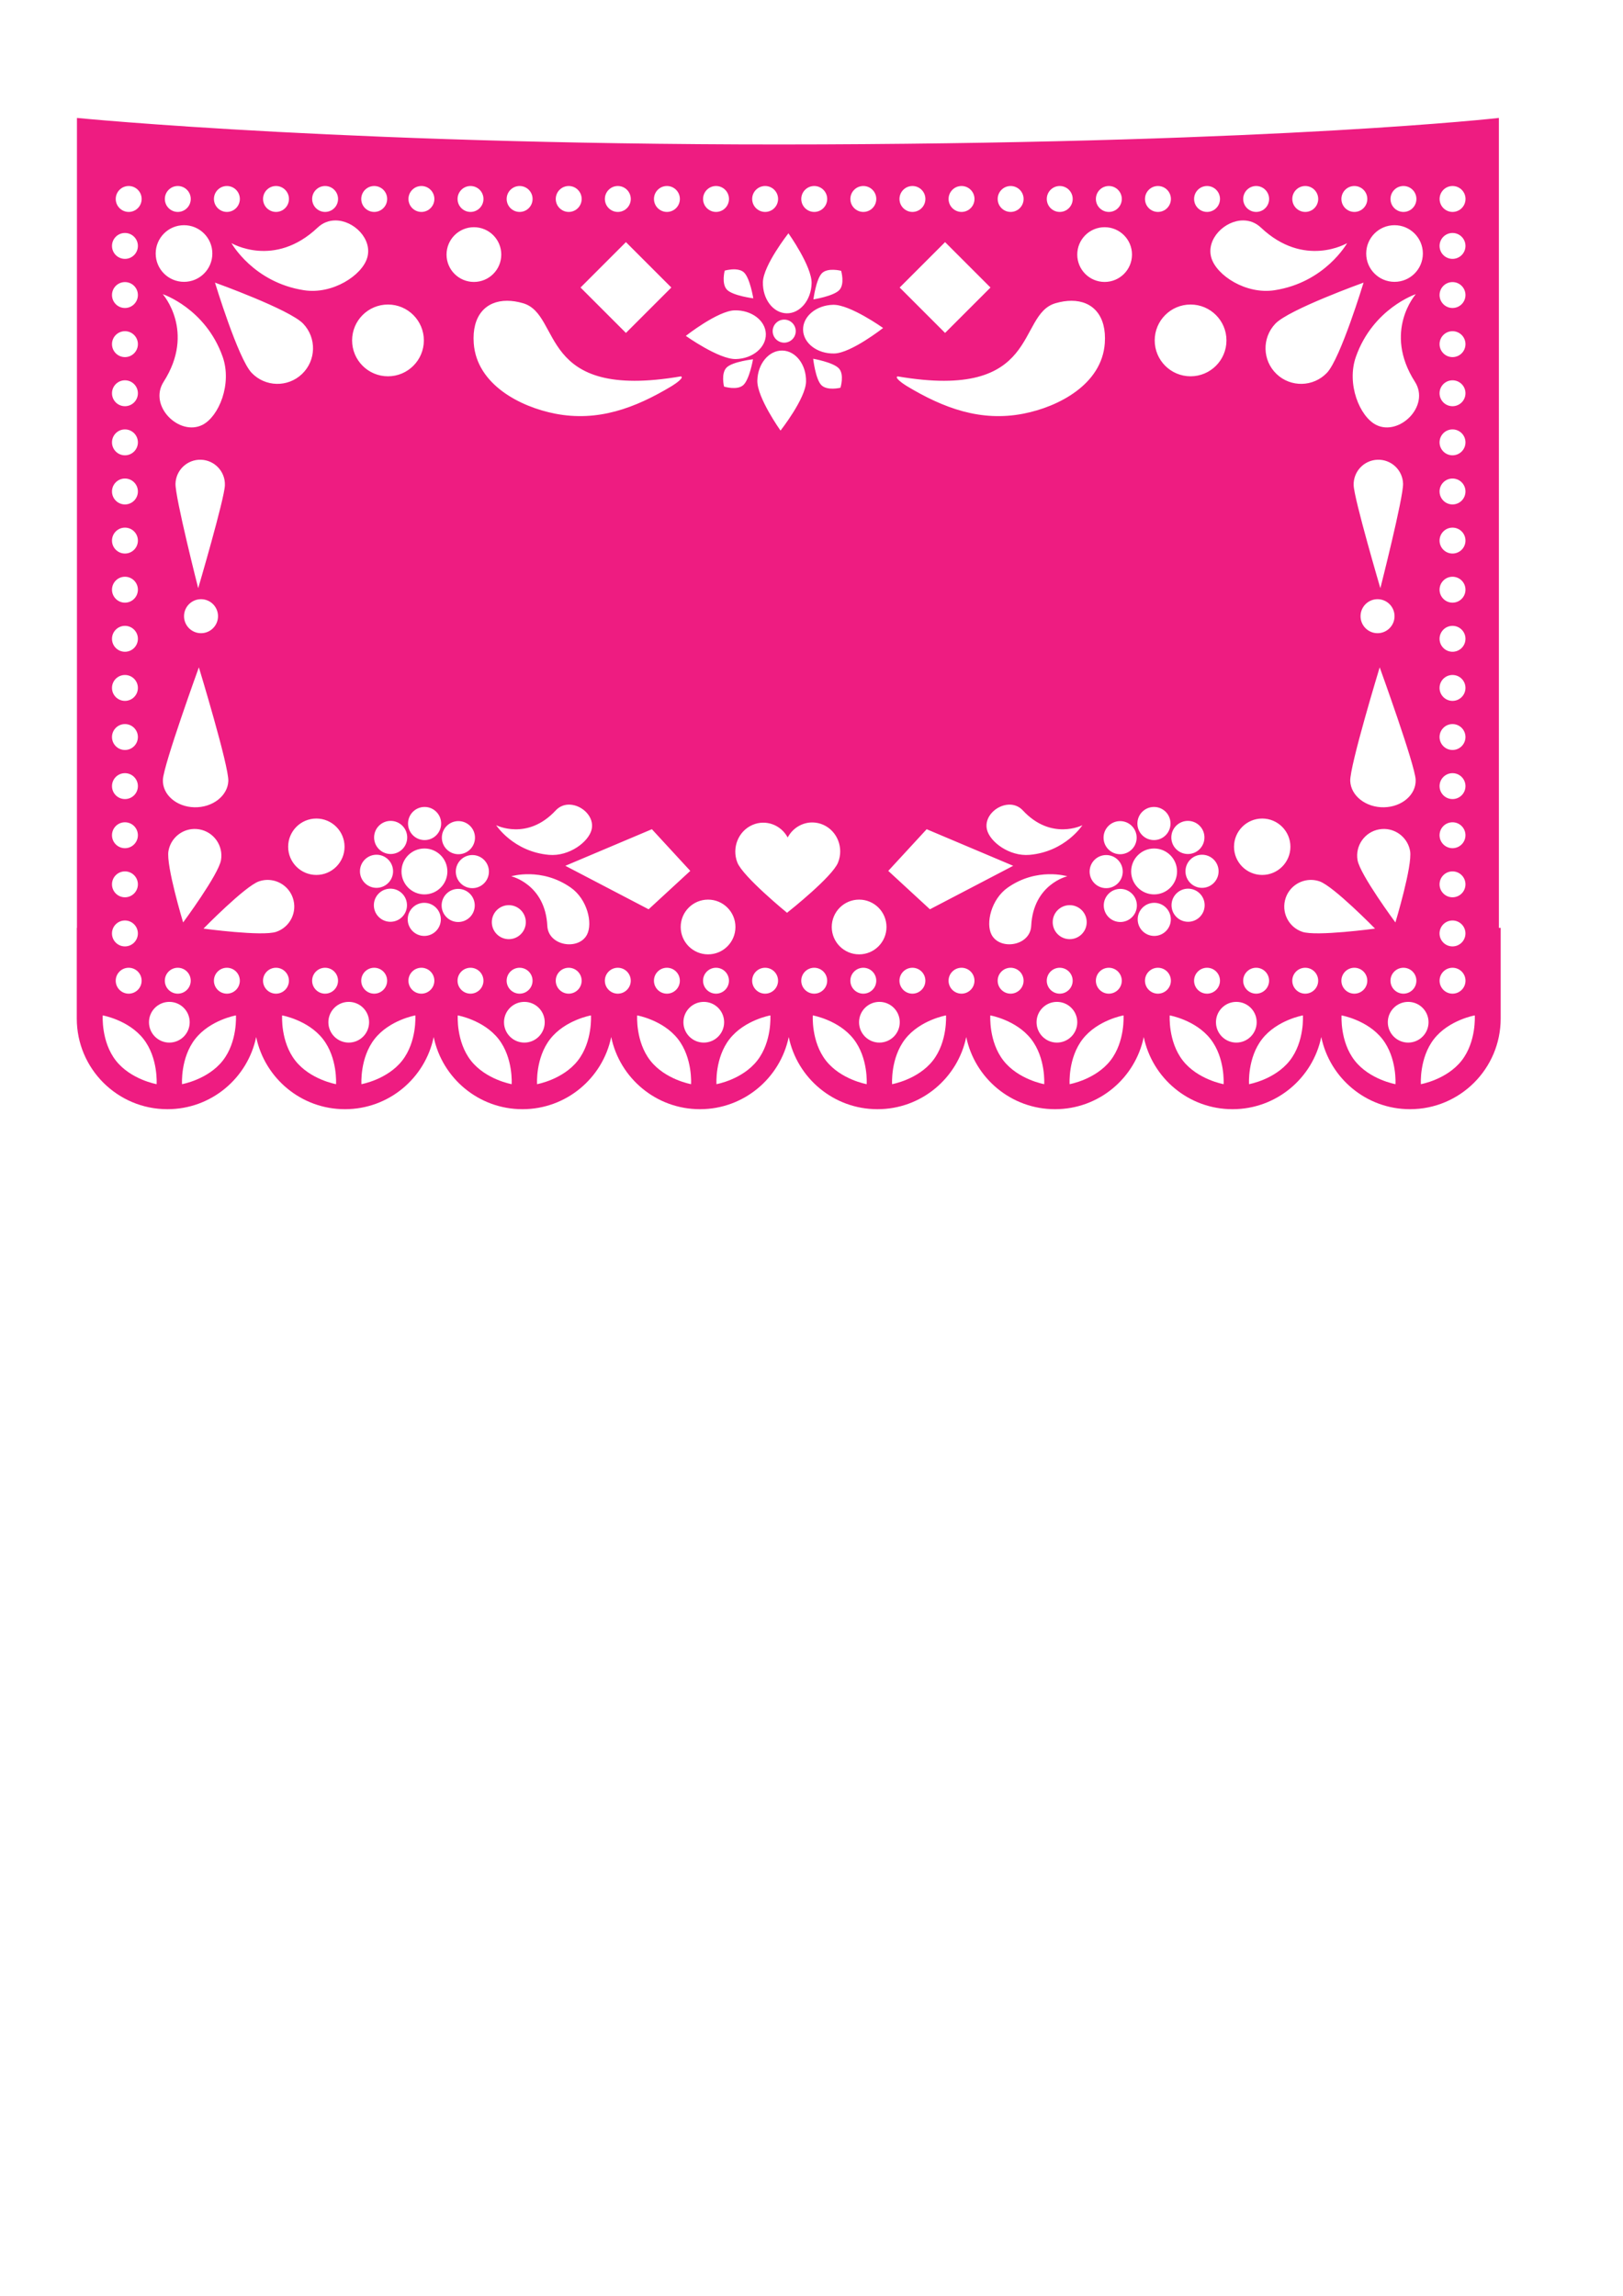 <?xml version="1.0" encoding="UTF-8" standalone="no"?>
<svg
   xmlns:dc="http://purl.org/dc/elements/1.1/"
   xmlns:cc="http://creativecommons.org/ns#"
   xmlns:rdf="http://www.w3.org/1999/02/22-rdf-syntax-ns#"
   xmlns:svg="http://www.w3.org/2000/svg"
   xmlns="http://www.w3.org/2000/svg"
   xmlns:sodipodi="http://sodipodi.sourceforge.net/DTD/sodipodi-0.dtd"
   xmlns:inkscape="http://www.inkscape.org/namespaces/inkscape"
   sodipodi:docname="mexican style buntings - 30th background.svg"
   inkscape:version="1.0beta2 (2b71d25, 2019-12-03)"
   id="svg4842"
   version="1.1"
   viewBox="0 0 210 297"
   height="297mm"
   width="210mm">
  <defs
     id="defs4836" />
  <sodipodi:namedview
     inkscape:window-maximized="0"
     inkscape:window-y="23"
     inkscape:window-x="0"
     inkscape:window-height="880"
     inkscape:window-width="1600"
     showgrid="false"
     inkscape:document-rotation="0"
     inkscape:current-layer="layer1"
     inkscape:document-units="mm"
     inkscape:cy="560"
     inkscape:cx="400"
     inkscape:zoom="0.35"
     inkscape:pageshadow="2"
     inkscape:pageopacity="0.0"
     borderopacity="1.0"
     bordercolor="#666666"
     pagecolor="#ffffff"
     id="base" />
  <g
     id="layer1"
     inkscape:groupmode="layer"
     inkscape:label="Layer 1">
    <path
       id="path938"
       style="display:inline;fill:#ee1c81;fill-opacity:1;fill-rule:nonzero;stroke:none;stroke-width:0.083"
       d="m 9.956,15.257 v 104.777 h -0.022 v 11.73 c 0,6.478 5.25,11.729 11.728,11.729 5.659,0 10.38,-4.008 11.484,-9.34 1.104,5.332 5.826,9.34 11.485,9.34 5.659,0 10.38,-4.008 11.484,-9.34 1.104,5.332 5.826,9.34 11.485,9.34 5.658,0 10.38,-4.008 11.484,-9.34 1.104,5.332 5.826,9.34 11.485,9.34 5.659,0 10.379,-4.008 11.484,-9.34 1.104,5.332 5.825,9.34 11.484,9.34 5.658,0 10.381,-4.008 11.485,-9.34 1.104,5.332 5.825,9.34 11.484,9.34 5.658,0 10.38,-4.008 11.484,-9.34 1.105,5.332 5.826,9.34 11.484,9.34 5.659,0 10.381,-4.008 11.485,-9.34 1.104,5.332 5.826,9.34 11.484,9.34 6.478,0 11.729,-5.251 11.729,-11.729 v -11.73 h -0.231 V 15.257 c 0,0 -27.856,3.176 -87.475,3.42 C 46.849,18.922 9.956,15.257 9.956,15.257 Z m 6.696,8.807 c 0.926,0 1.675,0.75 1.675,1.675 0,0.927 -0.749,1.678 -1.675,1.678 -0.925,0 -1.676,-0.751 -1.676,-1.678 0,-0.925 0.751,-1.675 1.676,-1.675 z m 6.354,0 c 0.925,0 1.675,0.75 1.675,1.675 0,0.927 -0.75,1.678 -1.675,1.678 -0.926,0 -1.676,-0.751 -1.676,-1.678 0,-0.925 0.75,-1.675 1.676,-1.675 z m 6.352,0 c 0.926,0 1.676,0.75 1.676,1.675 0,0.927 -0.75,1.678 -1.676,1.678 -0.925,0 -1.676,-0.751 -1.676,-1.678 0,-0.925 0.751,-1.675 1.676,-1.675 z m 6.354,0 c 0.925,0 1.675,0.75 1.675,1.675 0,0.927 -0.75,1.678 -1.675,1.678 -0.926,0 -1.676,-0.751 -1.676,-1.678 0,-0.925 0.75,-1.675 1.676,-1.675 z m 6.353,0 c 0.926,0 1.676,0.75 1.676,1.675 0,0.927 -0.75,1.678 -1.676,1.678 -0.925,0 -1.676,-0.751 -1.676,-1.678 0,-0.925 0.751,-1.675 1.676,-1.675 z m 6.353,0 c 0.925,0 1.676,0.75 1.676,1.675 0,0.927 -0.751,1.678 -1.676,1.678 -0.926,0 -1.676,-0.751 -1.676,-1.678 0,-0.925 0.75,-1.675 1.676,-1.675 z m 6.108,0 c 0.925,0 1.676,0.75 1.676,1.675 0,0.927 -0.751,1.678 -1.676,1.678 -0.925,0 -1.675,-0.751 -1.675,-1.678 0,-0.925 0.75,-1.675 1.675,-1.675 z m 6.354,0 c 0.925,0 1.675,0.75 1.675,1.675 0,0.927 -0.75,1.678 -1.675,1.678 -0.926,0 -1.676,-0.751 -1.676,-1.678 0,-0.925 0.75,-1.675 1.676,-1.675 z m 6.353,0 c 0.926,0 1.676,0.75 1.676,1.675 8e-6,0.927 -0.75,1.678 -1.676,1.678 -0.925,0 -1.676,-0.751 -1.676,-1.678 0,-0.925 0.751,-1.675 1.676,-1.675 z m 6.353,0 c 0.925,0 1.675,0.75 1.675,1.675 0,0.927 -0.75,1.678 -1.675,1.678 -0.925,0 -1.676,-0.751 -1.676,-1.678 0,-0.925 0.751,-1.675 1.676,-1.675 z m 6.354,0 c 0.925,0 1.675,0.75 1.675,1.675 0,0.927 -0.75,1.678 -1.675,1.678 -0.926,0 -1.676,-0.751 -1.676,-1.678 0,-0.925 0.75,-1.675 1.676,-1.675 z m 6.352,0 c 0.926,0 1.676,0.75 1.676,1.675 0,0.927 -0.75,1.678 -1.676,1.678 -0.925,0 -1.676,-0.751 -1.676,-1.678 0,-0.925 0.751,-1.675 1.676,-1.675 z m 6.354,0 c 0.925,0 1.675,0.75 1.675,1.675 0,0.927 -0.75,1.678 -1.675,1.678 -0.926,0 -1.676,-0.751 -1.676,-1.678 0,-0.925 0.75,-1.675 1.676,-1.675 z m 6.353,0 c 0.926,0 1.676,0.75 1.676,1.675 0,0.927 -0.75,1.678 -1.676,1.678 -0.925,0 -1.676,-0.751 -1.676,-1.678 0,-0.925 0.751,-1.675 1.676,-1.675 z m 6.353,0 c 0.925,0 1.676,0.75 1.676,1.675 0,0.927 -0.751,1.678 -1.676,1.678 -0.926,0 -1.676,-0.751 -1.676,-1.678 0,-0.925 0.75,-1.675 1.676,-1.675 z m 6.353,0 c 0.926,0 1.676,0.75 1.676,1.675 0,0.927 -0.75,1.678 -1.676,1.678 -0.925,0 -1.676,-0.751 -1.676,-1.678 0,-0.925 0.751,-1.675 1.676,-1.675 z m 6.354,0 c 0.925,0 1.676,0.75 1.676,1.675 0,0.927 -0.751,1.678 -1.676,1.678 -0.925,0 -1.676,-0.751 -1.676,-1.678 0,-0.925 0.751,-1.675 1.676,-1.675 z m 6.352,0 c 0.926,0 1.676,0.75 1.676,1.675 0,0.927 -0.75,1.678 -1.676,1.678 -0.925,0 -1.675,-0.751 -1.675,-1.678 0,-0.925 0.75,-1.675 1.675,-1.675 z m 6.354,0 c 0.926,0 1.676,0.75 1.676,1.675 0,0.927 -0.75,1.678 -1.676,1.678 -0.925,0 -1.676,-0.751 -1.676,-1.678 0,-0.925 0.751,-1.675 1.676,-1.675 z m 6.353,0 c 0.925,0 1.676,0.75 1.676,1.675 0,0.927 -0.751,1.678 -1.676,1.678 -0.925,0 -1.676,-0.751 -1.676,-1.678 0,-0.925 0.751,-1.675 1.676,-1.675 z m 6.353,0 c 0.926,0 1.676,0.75 1.676,1.675 0,0.927 -0.75,1.678 -1.676,1.678 -0.925,0 -1.675,-0.751 -1.675,-1.678 0,-0.925 0.75,-1.675 1.675,-1.675 z m 6.354,0 c 0.926,0 1.676,0.75 1.676,1.675 0,0.927 -0.75,1.678 -1.676,1.678 -0.926,0 -1.676,-0.751 -1.676,-1.678 0,-0.925 0.75,-1.675 1.676,-1.675 z m 6.353,0 c 0.925,0 1.675,0.75 1.675,1.675 0,0.927 -0.75,1.678 -1.675,1.678 -0.925,0 -1.676,-0.751 -1.676,-1.678 0,-0.925 0.751,-1.675 1.676,-1.675 z m 6.353,0 c 0.925,0 1.676,0.75 1.676,1.675 0,0.927 -0.751,1.678 -1.676,1.678 -0.925,0 -1.675,-0.751 -1.675,-1.678 0,-0.925 0.75,-1.675 1.675,-1.675 z m 6.353,0 c 0.927,0 1.676,0.75 1.676,1.675 0,0.927 -0.749,1.678 -1.676,1.678 -0.925,0 -1.676,-0.751 -1.676,-1.678 0,-0.925 0.751,-1.675 1.676,-1.675 z m 6.354,0 c 0.925,0 1.675,0.75 1.675,1.675 0,0.927 -0.75,1.678 -1.675,1.678 -0.926,0 -1.676,-0.751 -1.676,-1.678 0,-0.925 0.75,-1.675 1.676,-1.675 z m 6.353,0 c 0.925,0 1.675,0.75 1.675,1.675 0,0.927 -0.75,1.678 -1.675,1.678 -0.925,0 -1.676,-0.751 -1.676,-1.678 0,-0.925 0.751,-1.675 1.676,-1.675 z m 6.353,0 c 0.926,0 1.676,0.75 1.676,1.675 0,0.927 -0.75,1.678 -1.676,1.678 -0.925,0 -1.676,-0.751 -1.676,-1.678 0,-0.925 0.751,-1.675 1.676,-1.675 z M 43.377,28.516 c 2.402,-0.017 4.832,2.41 4.143,4.81 -0.659,2.298 -4.489,4.789 -8.177,4.222 -6.555,-1.006 -9.396,-6.095 -9.396,-6.095 0,0 5.54,3.296 11.155,-2.013 0.678,-0.641 1.475,-0.918 2.276,-0.924 z m 117.494,0 c 0.801,0.006 1.599,0.283 2.277,0.924 5.614,5.309 11.155,2.013 11.155,2.013 0,0 -2.841,5.089 -9.397,6.095 -3.688,0.567 -7.519,-1.924 -8.177,-4.222 -0.69,-2.4 1.741,-4.828 4.143,-4.81 z M 23.81,29.132 c 2.025,0 3.665,1.642 3.665,3.666 0,2.024 -1.64,3.664 -3.665,3.664 -2.024,0 -3.665,-1.64 -3.665,-3.664 0,-2.024 1.641,-3.666 3.665,-3.666 z m 156.628,0 c 2.025,0 3.666,1.642 3.666,3.666 0,2.024 -1.641,3.664 -3.666,3.664 -2.024,0 -3.665,-1.64 -3.665,-3.664 0,-2.024 1.641,-3.666 3.665,-3.666 z M 61.319,29.392 c 1.956,0 3.541,1.586 3.541,3.541 0,1.956 -1.585,3.541 -3.541,3.541 -1.955,0 -3.541,-1.585 -3.541,-3.541 0,-1.955 1.586,-3.541 3.541,-3.541 z m 81.609,0 c 1.955,0 3.541,1.586 3.541,3.541 0,1.956 -1.586,3.541 -3.541,3.541 -1.957,0 -3.541,-1.585 -3.541,-3.541 0,-1.955 1.584,-3.541 3.541,-3.541 z M 16.167,30.139 c 0.925,0 1.675,0.751 1.675,1.676 0,0.925 -0.75,1.675 -1.675,1.675 -0.926,0 -1.676,-0.75 -1.676,-1.675 0,-0.925 0.75,-1.676 1.676,-1.676 z m 171.774,0 c 0.926,0 1.676,0.751 1.676,1.676 0,0.925 -0.75,1.675 -1.676,1.675 -0.925,0 -1.676,-0.75 -1.676,-1.675 0,-0.925 0.751,-1.676 1.676,-1.676 z m -85.927,0.039 c 0,0 3.05,4.282 2.999,6.468 -0.051,2.187 -1.503,3.927 -3.243,3.885 -1.74,-0.041 -3.109,-1.847 -3.057,-4.033 0.051,-2.185 3.302,-6.32 3.302,-6.32 z m -21.025,1.144 5.875,5.875 -5.875,5.874 -5.874,-5.874 z m 41.295,0 5.875,5.875 -5.875,5.874 -5.874,-5.874 z m -27.145,3.524 c 0.417,0.021 0.843,0.126 1.135,0.41 0.781,0.757 1.194,3.339 1.194,3.339 0,0 -2.595,-0.331 -3.376,-1.088 -0.781,-0.757 -0.322,-2.496 -0.322,-2.496 0,0 0.673,-0.2 1.369,-0.165 z m 12.731,0.057 c 0.529,0.017 0.964,0.131 0.964,0.131 0,0 0.511,1.723 -0.246,2.503 -0.757,0.782 -3.339,1.194 -3.339,1.194 0,0 0.332,-2.593 1.089,-3.375 0.378,-0.39 1.002,-0.47 1.532,-0.453 z m -91.703,1.589 c 0.925,0 1.675,0.751 1.675,1.676 0,0.925 -0.75,1.676 -1.675,1.676 -0.926,0 -1.676,-0.751 -1.676,-1.676 0,-0.925 0.75,-1.676 1.676,-1.676 z m 171.774,0 c 0.926,0 1.676,0.751 1.676,1.676 0,0.925 -0.75,1.676 -1.676,1.676 -0.925,0 -1.676,-0.751 -1.676,-1.676 0,-0.925 0.751,-1.676 1.676,-1.676 z m -160.124,0.069 c 0,0 9.661,3.47 11.415,5.315 1.754,1.843 1.682,4.761 -0.162,6.514 -1.845,1.754 -4.762,1.682 -6.516,-0.163 -1.754,-1.844 -4.737,-11.666 -4.737,-11.666 z m 148.614,0 c 0,0 -2.983,9.822 -4.736,11.666 -1.754,1.845 -4.672,1.917 -6.516,0.163 -1.844,-1.753 -1.916,-4.671 -0.163,-6.514 1.754,-1.845 11.415,-5.315 11.415,-5.315 z M 21.057,38.055 c 0,0 5.531,1.835 7.748,8.085 1.248,3.518 -0.48,7.747 -2.614,8.825 -2.972,1.502 -7.03,-2.432 -5.019,-5.576 4.162,-6.51 -0.115,-11.334 -0.115,-11.334 z m 162.134,0 c 0,0 -4.276,4.824 -0.114,11.334 2.011,3.144 -2.049,7.078 -5.02,5.576 -2.133,-1.079 -3.86,-5.308 -2.612,-8.825 2.217,-6.251 7.747,-8.085 7.747,-8.085 z M 65.62,38.91 c 0.639,0 1.33,0.105 2.058,0.317 5.104,1.485 1.791,12.656 20.415,9.464 0.487,0.111 -0.603,0.908 -1.167,1.247 -4.781,2.88 -9.586,4.647 -15.093,3.578 -4.571,-0.889 -10.154,-3.8 -10.535,-9.109 -0.255,-3.556 1.551,-5.5 4.322,-5.497 z m 73.009,0 c 2.77,-0.003 4.575,1.941 4.32,5.497 -0.381,5.309 -5.962,8.22 -10.533,9.109 -5.508,1.07 -10.313,-0.698 -15.094,-3.578 -0.563,-0.339 -1.653,-1.136 -1.167,-1.247 18.625,3.192 15.311,-7.979 20.416,-9.464 0.728,-0.212 1.419,-0.317 2.058,-0.317 z m -88.429,0.486 c 2.563,0 4.642,2.078 4.642,4.642 0,2.564 -2.079,4.642 -4.642,4.642 -2.564,0 -4.642,-2.078 -4.642,-4.642 0,-2.564 2.078,-4.642 4.642,-4.642 z m 103.848,0 c 2.564,0 4.644,2.078 4.644,4.642 0,2.564 -2.079,4.642 -4.644,4.642 -2.564,0 -4.641,-2.078 -4.641,-4.642 0,-2.564 2.077,-4.642 4.641,-4.642 z m -46.252,0.034 c 2.187,-0.051 6.468,3 6.468,3 0,0 -4.134,3.25 -6.32,3.3 -2.187,0.052 -3.992,-1.317 -4.033,-3.057 -0.041,-1.74 1.699,-3.192 3.885,-3.243 z m -12.737,0.72 c 2.187,-0.051 3.992,1.318 4.033,3.057 0.041,1.74 -1.698,3.194 -3.884,3.244 -2.186,0.052 -6.47,-3 -6.47,-3 0,0 4.134,-3.25 6.32,-3.302 z m 6.409,1.196 c 0.382,0 0.763,0.146 1.055,0.438 0.583,0.583 0.583,1.527 0,2.109 -0.583,0.583 -1.527,0.583 -2.11,0 -0.583,-0.583 -0.583,-1.527 0,-2.109 0.292,-0.292 0.673,-0.438 1.055,-0.438 z m -85.301,1.499 c 0.925,0 1.675,0.75 1.675,1.675 0,0.927 -0.75,1.678 -1.675,1.678 -0.926,0 -1.676,-0.751 -1.676,-1.678 0,-0.925 0.75,-1.675 1.676,-1.675 z m 171.774,0 c 0.926,0 1.676,0.75 1.676,1.675 0,0.927 -0.75,1.678 -1.676,1.678 -0.925,0 -1.676,-0.751 -1.676,-1.678 0,-0.925 0.751,-1.675 1.676,-1.675 z m -86.705,2.505 c 1.74,0.042 3.109,1.848 3.057,4.033 -0.051,2.186 -3.302,6.32 -3.302,6.32 0,0 -3.052,-4.282 -3,-6.468 0.051,-2.186 1.504,-3.925 3.244,-3.885 z m 3.981,1.061 c 0,0 2.575,0.45 3.321,1.242 0.745,0.792 0.208,2.508 0.208,2.508 0,0 -1.745,0.433 -2.49,-0.359 -0.746,-0.793 -1.039,-3.392 -1.039,-3.392 z m -7.785,0.071 c 0,0 -0.449,2.576 -1.241,3.321 -0.793,0.745 -2.508,0.208 -2.508,0.208 0,0 -0.432,-1.746 0.36,-2.491 0.792,-0.746 3.389,-1.038 3.389,-1.038 z m -81.265,2.717 c 0.925,0 1.675,0.75 1.675,1.676 0,0.925 -0.75,1.675 -1.675,1.675 -0.926,0 -1.676,-0.75 -1.676,-1.675 0,-0.926 0.75,-1.676 1.676,-1.676 z m 171.774,0 c 0.926,0 1.676,0.75 1.676,1.676 0,0.925 -0.75,1.675 -1.676,1.675 -0.925,0 -1.676,-0.75 -1.676,-1.675 0,-0.926 0.751,-1.676 1.676,-1.676 z m -171.774,6.352 c 0.925,0 1.675,0.751 1.675,1.676 0,0.925 -0.75,1.676 -1.675,1.676 -0.926,0 -1.676,-0.751 -1.676,-1.676 0,-0.925 0.75,-1.676 1.676,-1.676 z m 171.774,0 c 0.926,0 1.676,0.751 1.676,1.676 0,0.925 -0.75,1.676 -1.676,1.676 -0.925,0 -1.676,-0.751 -1.676,-1.676 0,-0.925 0.751,-1.676 1.676,-1.676 z m -161.935,3.924 c 1.765,0.056 3.15,1.533 3.094,3.298 -0.056,1.765 -3.455,13.321 -3.455,13.321 0,0 -2.993,-11.76 -2.937,-13.525 0.056,-1.765 1.533,-3.15 3.298,-3.094 z m 152.238,0 c 1.765,-0.056 3.242,1.329 3.298,3.094 0.056,1.765 -2.938,13.525 -2.938,13.525 0,0 -3.399,-11.556 -3.455,-13.321 -0.056,-1.765 1.33,-3.242 3.095,-3.298 z m -162.077,2.43 c 0.925,0 1.675,0.75 1.675,1.675 0,0.926 -0.75,1.678 -1.675,1.678 -0.926,0 -1.676,-0.751 -1.676,-1.678 0,-0.925 0.75,-1.675 1.676,-1.675 z m 171.774,0 c 0.926,0 1.676,0.75 1.676,1.675 0,0.926 -0.75,1.678 -1.676,1.678 -0.925,0 -1.676,-0.751 -1.676,-1.678 0,-0.925 0.751,-1.675 1.676,-1.675 z m -171.774,6.353 c 0.925,0 1.675,0.75 1.675,1.676 0,0.926 -0.75,1.676 -1.675,1.676 -0.926,0 -1.676,-0.75 -1.676,-1.676 0,-0.926 0.75,-1.676 1.676,-1.676 z m 171.774,0 c 0.926,0 1.676,0.75 1.676,1.676 0,0.926 -0.75,1.676 -1.676,1.676 -0.925,0 -1.676,-0.75 -1.676,-1.676 0,-0.926 0.751,-1.676 1.676,-1.676 z m -171.774,6.353 c 0.925,0 1.675,0.75 1.675,1.676 0,0.925 -0.75,1.676 -1.675,1.676 -0.926,0 -1.676,-0.751 -1.676,-1.676 0,-0.926 0.75,-1.676 1.676,-1.676 z m 171.774,0 c 0.926,0 1.676,0.75 1.676,1.676 0,0.925 -0.75,1.676 -1.676,1.676 -0.925,0 -1.676,-0.751 -1.676,-1.676 0,-0.926 0.751,-1.676 1.676,-1.676 z m -161.931,2.904 c 1.215,0 2.199,0.985 2.199,2.2 0,1.214 -0.984,2.199 -2.199,2.199 -1.214,0 -2.199,-0.985 -2.199,-2.199 0,-1.215 0.985,-2.2 2.199,-2.2 z m 152.231,0 c 1.214,0 2.198,0.985 2.198,2.2 0,1.214 -0.984,2.199 -2.198,2.199 -1.215,0 -2.2,-0.985 -2.2,-2.199 0,-1.215 0.985,-2.2 2.2,-2.2 z m -162.074,3.449 c 0.925,0 1.675,0.751 1.675,1.676 0,0.926 -0.75,1.676 -1.675,1.676 -0.926,0 -1.676,-0.75 -1.676,-1.676 0,-0.925 0.75,-1.676 1.676,-1.676 z m 171.774,0 c 0.926,0 1.676,0.751 1.676,1.676 0,0.926 -0.75,1.676 -1.676,1.676 -0.925,0 -1.676,-0.75 -1.676,-1.676 0,-0.925 0.751,-1.676 1.676,-1.676 z m -162.21,5.367 c 0,0 3.896,12.79 3.811,14.714 -0.085,1.922 -2.049,3.44 -4.386,3.389 -2.337,-0.051 -4.163,-1.651 -4.078,-3.574 0.085,-1.923 4.653,-14.529 4.653,-14.529 z m 152.787,0 c 0,0 4.567,12.606 4.652,14.529 0.086,1.923 -1.742,3.522 -4.078,3.574 -2.336,0.051 -4.3,-1.467 -4.385,-3.389 -0.085,-1.924 3.811,-14.714 3.811,-14.714 z m -162.352,0.987 c 0.925,0 1.675,0.75 1.675,1.676 0,0.925 -0.75,1.676 -1.675,1.676 -0.926,0 -1.676,-0.751 -1.676,-1.676 0,-0.926 0.75,-1.676 1.676,-1.676 z m 171.774,0 c 0.926,0 1.676,0.75 1.676,1.676 0,0.925 -0.75,1.676 -1.676,1.676 -0.925,0 -1.676,-0.751 -1.676,-1.676 0,-0.926 0.751,-1.676 1.676,-1.676 z m -171.774,6.353 c 0.925,0 1.675,0.75 1.675,1.675 0,0.926 -0.75,1.676 -1.675,1.676 -0.926,0 -1.676,-0.75 -1.676,-1.676 0,-0.925 0.75,-1.675 1.676,-1.675 z m 171.774,0 c 0.926,0 1.676,0.75 1.676,1.675 0,0.926 -0.75,1.676 -1.676,1.676 -0.925,0 -1.676,-0.75 -1.676,-1.676 0,-0.925 0.751,-1.675 1.676,-1.675 z M 16.167,100.022 c 0.925,0 1.675,0.75 1.675,1.676 0,0.926 -0.75,1.676 -1.675,1.676 -0.926,0 -1.676,-0.75 -1.676,-1.676 0,-0.926 0.75,-1.676 1.676,-1.676 z m 171.774,0 c 0.926,0 1.676,0.75 1.676,1.676 0,0.926 -0.75,1.676 -1.676,1.676 -0.925,0 -1.676,-0.75 -1.676,-1.676 0,-0.926 0.751,-1.676 1.676,-1.676 z m -114.177,4.072 c 1.579,0.081 3.145,1.575 2.796,3.176 -0.357,1.634 -2.92,3.547 -5.523,3.319 -4.625,-0.408 -6.839,-3.835 -6.839,-3.835 0,0 4.019,2.054 7.702,-1.909 0.445,-0.478 0.99,-0.709 1.549,-0.749 0.105,-0.007 0.21,-0.007 0.315,-0.002 z m 56.72,0 c 0.105,-0.006 0.211,-0.005 0.316,0.002 0.559,0.04 1.104,0.27 1.549,0.749 3.683,3.963 7.702,1.909 7.702,1.909 0,0 -2.213,3.427 -6.838,3.835 -2.603,0.228 -5.167,-1.685 -5.524,-3.319 -0.35,-1.602 1.215,-3.095 2.795,-3.176 z m -75.539,0.298 c 1.183,0.004 2.14,0.966 2.136,2.15 -0.004,1.183 -0.966,2.14 -2.15,2.136 -1.183,-0.004 -2.139,-0.966 -2.135,-2.149 0.003,-1.184 0.966,-2.141 2.149,-2.137 z m 94.36,0 c 1.183,-0.004 2.145,0.953 2.148,2.137 0.004,1.183 -0.951,2.145 -2.135,2.149 -1.183,0.004 -2.147,-0.953 -2.15,-2.136 -0.004,-1.184 0.954,-2.146 2.137,-2.15 z m -108.372,1.5 c 2.015,0 3.648,1.634 3.648,3.649 0,2.015 -1.633,3.647 -3.648,3.647 -2.015,0 -3.648,-1.632 -3.648,-3.647 0,-2.015 1.633,-3.649 3.648,-3.649 z m 122.384,0 c 2.015,0 3.649,1.634 3.649,3.649 0,2.015 -1.634,3.647 -3.649,3.647 -2.014,0 -3.647,-1.632 -3.647,-3.647 0,-2.015 1.633,-3.649 3.647,-3.649 z M 50.554,106.195 c 0.548,0.002 1.096,0.213 1.513,0.632 0.834,0.84 0.83,2.197 -0.01,3.031 -0.839,0.834 -2.196,0.83 -3.029,-0.01 -0.834,-0.84 -0.83,-2.197 0.009,-3.031 0.42,-0.417 0.969,-0.624 1.517,-0.622 z m 103.14,0 c 0.549,-0.002 1.098,0.205 1.518,0.622 0.838,0.834 0.843,2.191 0.009,3.031 -0.834,0.84 -2.191,0.844 -3.031,0.01 -0.839,-0.834 -0.844,-2.191 -0.01,-3.031 0.417,-0.419 0.965,-0.63 1.513,-0.632 z m -94.371,0.028 c 0.548,0.002 1.096,0.213 1.513,0.633 0.834,0.839 0.83,2.195 -0.01,3.029 -0.84,0.834 -2.197,0.83 -3.031,-0.01 -0.834,-0.839 -0.83,-2.197 0.01,-3.031 0.42,-0.417 0.969,-0.624 1.517,-0.622 z m 85.601,0 c 0.548,-0.002 1.098,0.205 1.517,0.622 0.84,0.834 0.844,2.192 0.01,3.031 -0.834,0.84 -2.19,0.844 -3.029,0.01 -0.84,-0.834 -0.844,-2.19 -0.01,-3.029 0.417,-0.42 0.964,-0.632 1.512,-0.633 z m -128.758,0.152 c 0.925,0 1.675,0.75 1.675,1.676 0,0.925 -0.75,1.676 -1.675,1.676 -0.926,0 -1.676,-0.751 -1.676,-1.676 0,-0.926 0.75,-1.676 1.676,-1.676 z m 171.774,0 c 0.926,0 1.676,0.75 1.676,1.676 0,0.925 -0.75,1.676 -1.676,1.676 -0.925,0 -1.676,-0.751 -1.676,-1.676 0,-0.926 0.751,-1.676 1.676,-1.676 z m -82.756,0.023 c 0.442,0.011 0.889,0.107 1.32,0.295 1.841,0.805 2.702,3.002 1.923,4.906 -0.749,1.83 -6.14,6.126 -6.564,6.462 -0.001,0.012 -0.002,0.018 -0.002,0.018 0,0 -0.004,-0.002 -0.011,-0.007 -0.009,0.007 -0.015,0.011 -0.015,0.011 0,0 -5.709,-4.667 -6.429,-6.506 -0.751,-1.917 0.143,-4.099 1.996,-4.877 1.711,-0.718 3.642,0.015 4.518,1.641 0.662,-1.249 1.939,-1.977 3.264,-1.944 z m -80.098,0.842 c 0.229,-0.007 0.463,0.009 0.698,0.05 1.877,0.326 3.135,2.11 2.809,3.988 -0.326,1.876 -4.898,8.055 -4.898,8.055 0,0 -2.226,-7.357 -1.9,-9.234 0.285,-1.643 1.687,-2.811 3.291,-2.859 z m 154.075,0 c 1.604,0.049 3.007,1.217 3.292,2.859 0.325,1.877 -1.901,9.234 -1.901,9.234 0,0 -4.572,-6.178 -4.898,-8.055 -0.325,-1.878 0.933,-3.662 2.811,-3.988 0.235,-0.041 0.467,-0.057 0.697,-0.05 z m -94.813,0.033 4.967,5.391 -5.39,4.967 -10.775,-5.626 z m 35.553,0 11.197,4.732 -10.774,5.626 -5.39,-4.967 z m -64.974,2.493 c 1.64,0.006 2.965,1.339 2.959,2.978 -0.005,1.641 -1.338,2.966 -2.978,2.961 -1.64,-0.005 -2.965,-1.34 -2.959,-2.979 0.005,-1.64 1.338,-2.964 2.978,-2.96 z m 94.393,0 c 1.641,-0.004 2.974,1.32 2.979,2.96 0.006,1.64 -1.319,2.974 -2.96,2.979 -1.639,0.005 -2.973,-1.321 -2.978,-2.961 -0.005,-1.639 1.319,-2.972 2.959,-2.978 z m -100.596,0.807 c 1.183,0.003 2.139,0.966 2.136,2.149 -0.004,1.183 -0.966,2.14 -2.15,2.136 -1.183,-0.003 -2.139,-0.967 -2.135,-2.15 0.003,-1.183 0.966,-2.139 2.149,-2.135 z m 106.801,0 c 1.183,-0.004 2.146,0.952 2.148,2.135 0.004,1.183 -0.951,2.147 -2.135,2.15 -1.183,0.004 -2.146,-0.952 -2.149,-2.136 -0.004,-1.183 0.952,-2.146 2.136,-2.149 z m -94.399,0.04 c 1.183,0.004 2.139,0.966 2.135,2.15 -0.003,1.183 -0.966,2.139 -2.149,2.135 -1.183,-0.004 -2.14,-0.966 -2.136,-2.15 0.004,-1.183 0.967,-2.139 2.15,-2.135 z m 81.997,0 c 1.183,-0.004 2.145,0.951 2.149,2.135 0.004,1.184 -0.951,2.146 -2.135,2.15 -1.183,0.004 -2.146,-0.952 -2.15,-2.135 -0.003,-1.184 0.952,-2.146 2.136,-2.15 z m -126.957,2.115 c 0.925,0 1.675,0.75 1.675,1.675 0,0.925 -0.75,1.676 -1.675,1.676 -0.926,0 -1.676,-0.751 -1.676,-1.676 0,-0.925 0.75,-1.675 1.676,-1.675 z m 171.774,0 c 0.926,0 1.676,0.75 1.676,1.675 0,0.925 -0.75,1.676 -1.676,1.676 -0.925,0 -1.676,-0.751 -1.676,-1.676 0,-0.925 0.751,-1.675 1.676,-1.675 z m -119.363,0.367 c 1.45,0.033 3.376,0.4 5.277,1.732 2.14,1.5 2.871,4.613 2.093,6.094 -1.085,2.063 -4.998,1.468 -5.129,-1.141 -0.27,-5.403 -4.667,-6.418 -4.667,-6.418 0,0 0.975,-0.3 2.425,-0.266 z m 67.092,0 c 1.45,-0.033 2.426,0.266 2.426,0.266 0,0 -4.398,1.015 -4.668,6.418 -0.13,2.609 -4.043,3.204 -5.129,1.141 -0.779,-1.481 -0.046,-4.594 2.093,-6.094 1.901,-1.332 3.827,-1.699 5.277,-1.732 z m -101.141,0.737 c 1.47,-0.043 2.86,0.865 3.362,2.329 0.619,1.802 -0.342,3.765 -2.143,4.384 -1.802,0.619 -9.417,-0.415 -9.417,-0.415 0,0 5.376,-5.493 7.178,-6.112 0.338,-0.116 0.681,-0.176 1.02,-0.186 z m 135.189,0 c 0.339,0.01 0.683,0.07 1.021,0.186 1.802,0.619 7.177,6.112 7.177,6.112 0,0 -7.615,1.034 -9.417,0.415 -1.802,-0.618 -2.761,-2.581 -2.143,-4.384 0.502,-1.464 1.892,-2.372 3.362,-2.329 z m -119.193,1.131 c 0.548,0.002 1.096,0.213 1.512,0.632 0.835,0.84 0.83,2.197 -0.009,3.031 -0.84,0.835 -2.197,0.83 -3.031,-0.01 -0.833,-0.838 -0.83,-2.196 0.01,-3.031 0.42,-0.417 0.969,-0.624 1.517,-0.622 z m 103.196,0 c 0.548,-0.002 1.098,0.205 1.518,0.622 0.839,0.835 0.843,2.192 0.01,3.031 -0.834,0.84 -2.192,0.845 -3.031,0.01 -0.84,-0.834 -0.844,-2.191 -0.01,-3.031 0.417,-0.419 0.964,-0.63 1.512,-0.632 z m -94.427,0.028 c 0.548,0.002 1.095,0.214 1.512,0.633 0.834,0.84 0.83,2.196 -0.009,3.031 -0.84,0.834 -2.198,0.829 -3.032,-0.01 -0.834,-0.839 -0.829,-2.197 0.011,-3.032 0.42,-0.417 0.969,-0.624 1.517,-0.622 z m 85.659,0 c 0.548,-0.002 1.096,0.205 1.516,0.622 0.84,0.835 0.846,2.193 0.011,3.032 -0.834,0.839 -2.191,0.844 -3.031,0.01 -0.84,-0.835 -0.844,-2.191 -0.01,-3.031 0.417,-0.419 0.965,-0.631 1.513,-0.633 z m -53.335,1.389 c 1.956,0 3.541,1.585 3.541,3.541 0,1.956 -1.585,3.541 -3.541,3.541 -1.955,0 -3.541,-1.585 -3.541,-3.541 0,-1.956 1.586,-3.541 3.541,-3.541 z m 19.545,0 c 1.955,0 3.541,1.585 3.541,3.541 0,1.956 -1.586,3.541 -3.541,3.541 -1.956,0 -3.541,-1.585 -3.541,-3.541 0,-1.956 1.585,-3.541 3.541,-3.541 z m -56.259,0.413 c 1.183,0.004 2.14,0.966 2.136,2.149 -0.004,1.183 -0.966,2.14 -2.149,2.136 -1.183,-0.003 -2.14,-0.966 -2.137,-2.149 0.004,-1.183 0.967,-2.139 2.15,-2.136 z m 94.439,0 c 1.183,-0.003 2.146,0.953 2.15,2.136 0.004,1.183 -0.952,2.146 -2.136,2.149 -1.184,0.004 -2.146,-0.952 -2.15,-2.136 -0.004,-1.183 0.952,-2.145 2.136,-2.149 z m -83.506,0.304 c 1.215,0 2.199,0.985 2.199,2.2 0,1.215 -0.984,2.199 -2.199,2.199 -1.214,0 -2.199,-0.984 -2.199,-2.199 0,-1.215 0.985,-2.2 2.199,-2.2 z m 72.572,0 c 1.214,0 2.199,0.985 2.199,2.2 0,1.215 -0.985,2.199 -2.199,2.199 -1.215,0 -2.199,-0.984 -2.199,-2.199 0,-1.215 0.984,-2.2 2.199,-2.2 z m -122.244,1.984 c 0.925,0 1.675,0.75 1.675,1.676 0,0.926 -0.75,1.676 -1.675,1.676 -0.926,0 -1.676,-0.75 -1.676,-1.676 0,-0.926 0.75,-1.676 1.676,-1.676 z m 171.774,0 c 0.926,0 1.676,0.75 1.676,1.676 0,0.926 -0.75,1.676 -1.676,1.676 -0.925,0 -1.676,-0.75 -1.676,-1.676 0,-0.926 0.751,-1.676 1.676,-1.676 z m -171.289,6.114 c 0.926,0 1.675,0.75 1.675,1.676 0,0.925 -0.749,1.676 -1.675,1.676 -0.925,0 -1.676,-0.751 -1.676,-1.676 0,-0.926 0.751,-1.676 1.676,-1.676 z m 6.354,0 c 0.925,0 1.675,0.75 1.675,1.676 0,0.925 -0.75,1.676 -1.675,1.676 -0.926,0 -1.676,-0.751 -1.676,-1.676 0,-0.926 0.75,-1.676 1.676,-1.676 z m 6.352,0 c 0.926,0 1.676,0.75 1.676,1.676 0,0.925 -0.75,1.676 -1.676,1.676 -0.925,0 -1.676,-0.751 -1.676,-1.676 0,-0.926 0.751,-1.676 1.676,-1.676 z m 6.354,0 c 0.925,0 1.675,0.75 1.675,1.676 0,0.925 -0.75,1.676 -1.675,1.676 -0.926,0 -1.676,-0.751 -1.676,-1.676 0,-0.926 0.75,-1.676 1.676,-1.676 z m 6.353,0 c 0.926,0 1.676,0.75 1.676,1.676 0,0.925 -0.75,1.676 -1.676,1.676 -0.925,0 -1.676,-0.751 -1.676,-1.676 0,-0.926 0.751,-1.676 1.676,-1.676 z m 6.353,0 c 0.925,0 1.676,0.75 1.676,1.676 0,0.925 -0.751,1.676 -1.676,1.676 -0.926,0 -1.676,-0.751 -1.676,-1.676 0,-0.926 0.75,-1.676 1.676,-1.676 z m 6.108,0 c 0.925,0 1.676,0.75 1.676,1.676 0,0.925 -0.751,1.676 -1.676,1.676 -0.925,0 -1.675,-0.751 -1.675,-1.676 0,-0.926 0.75,-1.676 1.675,-1.676 z m 6.354,0 c 0.925,0 1.675,0.75 1.675,1.676 0,0.925 -0.75,1.676 -1.675,1.676 -0.926,0 -1.676,-0.751 -1.676,-1.676 0,-0.926 0.75,-1.676 1.676,-1.676 z m 6.353,0 c 0.926,0 1.676,0.75 1.676,1.676 8e-6,0.925 -0.75,1.676 -1.676,1.676 -0.925,0 -1.676,-0.751 -1.676,-1.676 0,-0.926 0.751,-1.676 1.676,-1.676 z m 6.353,0 c 0.925,0 1.675,0.75 1.675,1.676 0,0.925 -0.75,1.676 -1.675,1.676 -0.925,0 -1.676,-0.751 -1.676,-1.676 0,-0.926 0.751,-1.676 1.676,-1.676 z m 6.354,0 c 0.925,0 1.675,0.75 1.675,1.676 0,0.925 -0.75,1.676 -1.675,1.676 -0.926,0 -1.676,-0.751 -1.676,-1.676 0,-0.926 0.75,-1.676 1.676,-1.676 z m 6.352,0 c 0.926,0 1.676,0.75 1.676,1.676 0,0.925 -0.75,1.676 -1.676,1.676 -0.925,0 -1.676,-0.751 -1.676,-1.676 0,-0.926 0.751,-1.676 1.676,-1.676 z m 6.354,0 c 0.925,0 1.675,0.75 1.675,1.676 0,0.925 -0.75,1.676 -1.675,1.676 -0.926,0 -1.676,-0.751 -1.676,-1.676 0,-0.926 0.75,-1.676 1.676,-1.676 z m 6.353,0 c 0.926,0 1.676,0.75 1.676,1.676 0,0.925 -0.75,1.676 -1.676,1.676 -0.925,0 -1.676,-0.751 -1.676,-1.676 0,-0.926 0.751,-1.676 1.676,-1.676 z m 6.353,0 c 0.925,0 1.676,0.75 1.676,1.676 0,0.925 -0.751,1.676 -1.676,1.676 -0.926,0 -1.676,-0.751 -1.676,-1.676 0,-0.926 0.75,-1.676 1.676,-1.676 z m 6.353,0 c 0.926,0 1.676,0.75 1.676,1.676 0,0.925 -0.75,1.676 -1.676,1.676 -0.925,0 -1.676,-0.751 -1.676,-1.676 0,-0.926 0.751,-1.676 1.676,-1.676 z m 6.354,0 c 0.925,0 1.676,0.75 1.676,1.676 0,0.925 -0.751,1.676 -1.676,1.676 -0.925,0 -1.676,-0.751 -1.676,-1.676 0,-0.926 0.751,-1.676 1.676,-1.676 z m 6.352,0 c 0.926,0 1.676,0.75 1.676,1.676 0,0.925 -0.75,1.676 -1.676,1.676 -0.925,0 -1.675,-0.751 -1.675,-1.676 0,-0.926 0.75,-1.676 1.675,-1.676 z m 6.354,0 c 0.926,0 1.676,0.75 1.676,1.676 0,0.925 -0.75,1.676 -1.676,1.676 -0.925,0 -1.676,-0.751 -1.676,-1.676 0,-0.926 0.751,-1.676 1.676,-1.676 z m 6.353,0 c 0.925,0 1.676,0.75 1.676,1.676 0,0.925 -0.751,1.676 -1.676,1.676 -0.925,0 -1.676,-0.751 -1.676,-1.676 0,-0.926 0.751,-1.676 1.676,-1.676 z m 6.353,0 c 0.926,0 1.676,0.75 1.676,1.676 0,0.925 -0.75,1.676 -1.676,1.676 -0.925,0 -1.675,-0.751 -1.675,-1.676 0,-0.926 0.75,-1.676 1.675,-1.676 z m 6.354,0 c 0.926,0 1.676,0.75 1.676,1.676 0,0.925 -0.75,1.676 -1.676,1.676 -0.926,0 -1.676,-0.751 -1.676,-1.676 0,-0.926 0.75,-1.676 1.676,-1.676 z m 6.353,0 c 0.925,0 1.675,0.75 1.675,1.676 0,0.925 -0.75,1.676 -1.675,1.676 -0.925,0 -1.676,-0.751 -1.676,-1.676 0,-0.926 0.751,-1.676 1.676,-1.676 z m 6.353,0 c 0.925,0 1.676,0.75 1.676,1.676 0,0.925 -0.751,1.676 -1.676,1.676 -0.925,0 -1.675,-0.751 -1.675,-1.676 0,-0.926 0.75,-1.676 1.675,-1.676 z m 6.353,0 c 0.927,0 1.676,0.75 1.676,1.676 0,0.925 -0.749,1.676 -1.676,1.676 -0.925,0 -1.676,-0.751 -1.676,-1.676 0,-0.926 0.751,-1.676 1.676,-1.676 z m 6.354,0 c 0.925,0 1.675,0.75 1.675,1.676 0,0.925 -0.75,1.676 -1.675,1.676 -0.926,0 -1.676,-0.751 -1.676,-1.676 0,-0.926 0.75,-1.676 1.676,-1.676 z m 6.353,0 c 0.925,0 1.675,0.75 1.675,1.676 0,0.925 -0.75,1.676 -1.675,1.676 -0.925,0 -1.676,-0.751 -1.676,-1.676 0,-0.926 0.751,-1.676 1.676,-1.676 z m 6.353,0 c 0.926,0 1.676,0.75 1.676,1.676 0,0.925 -0.75,1.676 -1.676,1.676 -0.925,0 -1.676,-0.751 -1.676,-1.676 0,-0.926 0.751,-1.676 1.676,-1.676 z m -166.034,4.414 c 1.456,0 2.634,1.178 2.634,2.633 0,1.456 -1.179,2.635 -2.634,2.635 -1.455,0 -2.635,-1.18 -2.635,-2.635 0,-1.455 1.181,-2.633 2.635,-2.633 z m 23.213,0 c 1.455,0 2.634,1.178 2.634,2.633 0,1.456 -1.179,2.635 -2.634,2.635 -1.456,0 -2.635,-1.18 -2.635,-2.635 0,-1.455 1.18,-2.633 2.635,-2.633 z m 22.724,0 c 1.456,0 2.635,1.178 2.635,2.633 0,1.456 -1.18,2.635 -2.635,2.635 -1.456,0 -2.634,-1.18 -2.634,-2.635 0,-1.455 1.179,-2.633 2.634,-2.633 z m 23.215,0 c 1.455,0 2.634,1.178 2.634,2.633 0,1.456 -1.179,2.635 -2.634,2.635 -1.456,0 -2.635,-1.18 -2.635,-2.635 0,-1.455 1.18,-2.633 2.635,-2.633 z m 22.724,0 c 1.456,0 2.635,1.178 2.635,2.633 0,1.456 -1.18,2.635 -2.635,2.635 -1.455,0 -2.634,-1.18 -2.634,-2.635 0,-1.455 1.179,-2.633 2.634,-2.633 z m 22.969,0 c 1.455,0 2.634,1.178 2.634,2.633 0,1.456 -1.18,2.635 -2.634,2.635 -1.455,0 -2.635,-1.18 -2.635,-2.635 0,-1.455 1.181,-2.633 2.635,-2.633 z m 23.213,0 c 1.456,0 2.634,1.178 2.634,2.633 0,1.456 -1.179,2.635 -2.634,2.635 -1.455,0 -2.635,-1.18 -2.635,-2.635 0,-1.455 1.181,-2.633 2.635,-2.633 z m 22.236,0 c 1.455,0 2.634,1.178 2.634,2.633 0,1.456 -1.179,2.635 -2.634,2.635 -1.456,0 -2.635,-1.18 -2.635,-2.635 0,-1.455 1.18,-2.633 2.635,-2.633 z m -168.913,1.75 c 0,0 3.347,0.592 5.273,3.049 1.925,2.457 1.701,5.848 1.701,5.848 0,0 -3.346,-0.592 -5.272,-3.049 -1.925,-2.457 -1.702,-5.848 -1.702,-5.848 z m 17.236,0 c 0,0 0.225,3.392 -1.701,5.848 -1.925,2.457 -5.273,3.049 -5.273,3.049 0,0 -0.224,-3.392 1.702,-5.848 1.925,-2.457 5.272,-3.049 5.272,-3.049 z m 5.977,0 c 0,0 3.347,0.592 5.272,3.049 1.926,2.457 1.703,5.848 1.703,5.848 0,0 -3.348,-0.592 -5.273,-3.049 -1.926,-2.457 -1.702,-5.848 -1.702,-5.848 z m 17.236,0 c 0,0 0.225,3.392 -1.701,5.848 -1.926,2.457 -5.273,3.049 -5.273,3.049 0,0 -0.223,-3.392 1.702,-5.848 1.926,-2.457 5.272,-3.049 5.272,-3.049 z m 5.489,0 c 0,0 3.347,0.592 5.273,3.049 1.925,2.457 1.701,5.848 1.701,5.848 0,0 -3.347,-0.592 -5.273,-3.049 -1.925,-2.457 -1.701,-5.848 -1.701,-5.848 z m 17.236,0 c 0,0 0.224,3.392 -1.702,5.848 -1.925,2.457 -5.272,3.049 -5.272,3.049 0,0 -0.224,-3.392 1.702,-5.848 1.925,-2.457 5.272,-3.049 5.272,-3.049 z m 5.977,0 c 0,0 3.347,0.592 5.272,3.049 1.926,2.457 1.702,5.848 1.702,5.848 0,0 -3.347,-0.592 -5.272,-3.049 -1.926,-2.457 -1.702,-5.848 -1.702,-5.848 z m 17.236,0 c 0,0 0.224,3.392 -1.702,5.848 -1.925,2.457 -5.272,3.049 -5.272,3.049 0,0 -0.225,-3.392 1.701,-5.848 1.926,-2.457 5.273,-3.049 5.273,-3.049 z m 5.489,0 c 0,0 3.346,0.592 5.272,3.049 1.926,2.457 1.701,5.848 1.701,5.848 0,0 -3.346,-0.592 -5.272,-3.049 -1.925,-2.457 -1.701,-5.848 -1.701,-5.848 z m 17.236,0 c 0,0 0.224,3.392 -1.702,5.848 -1.926,2.457 -5.273,3.049 -5.273,3.049 0,0 -0.223,-3.392 1.702,-5.848 1.926,-2.457 5.273,-3.049 5.273,-3.049 z m 5.732,0 c 0,0 3.347,0.592 5.272,3.049 1.927,2.457 1.703,5.848 1.703,5.848 0,0 -3.347,-0.592 -5.273,-3.049 -1.926,-2.457 -1.702,-5.848 -1.702,-5.848 z m 17.236,0 c 0,0 0.226,3.392 -1.699,5.848 -1.927,2.457 -5.275,3.049 -5.275,3.049 0,0 -0.223,-3.392 1.702,-5.848 1.926,-2.457 5.272,-3.049 5.272,-3.049 z m 5.977,0 c 0,0 3.348,0.592 5.273,3.049 1.926,2.457 1.701,5.848 1.701,5.848 -3e-5,0 -3.347,-0.592 -5.273,-3.049 -1.925,-2.457 -1.701,-5.848 -1.701,-5.848 z m 17.236,0 c 0,0 0.225,3.392 -1.701,5.848 -1.925,2.457 -5.272,3.049 -5.272,3.049 0,0 -0.226,-3.392 1.699,-5.848 1.927,-2.457 5.273,-3.049 5.273,-3.049 z m 5,0 c 0,0 3.348,0.592 5.273,3.049 1.925,2.457 1.701,5.848 1.701,5.848 0,0 -3.346,-0.592 -5.272,-3.049 -1.926,-2.457 -1.702,-5.848 -1.702,-5.848 z m 17.236,0 c 0,0 0.225,3.392 -1.701,5.848 -1.925,2.457 -5.272,3.049 -5.272,3.049 0,0 -0.226,-3.392 1.699,-5.848 1.926,-2.457 5.273,-3.049 5.273,-3.049 z"
       inkscape:connector-curvature="0" />
  </g>
</svg>
